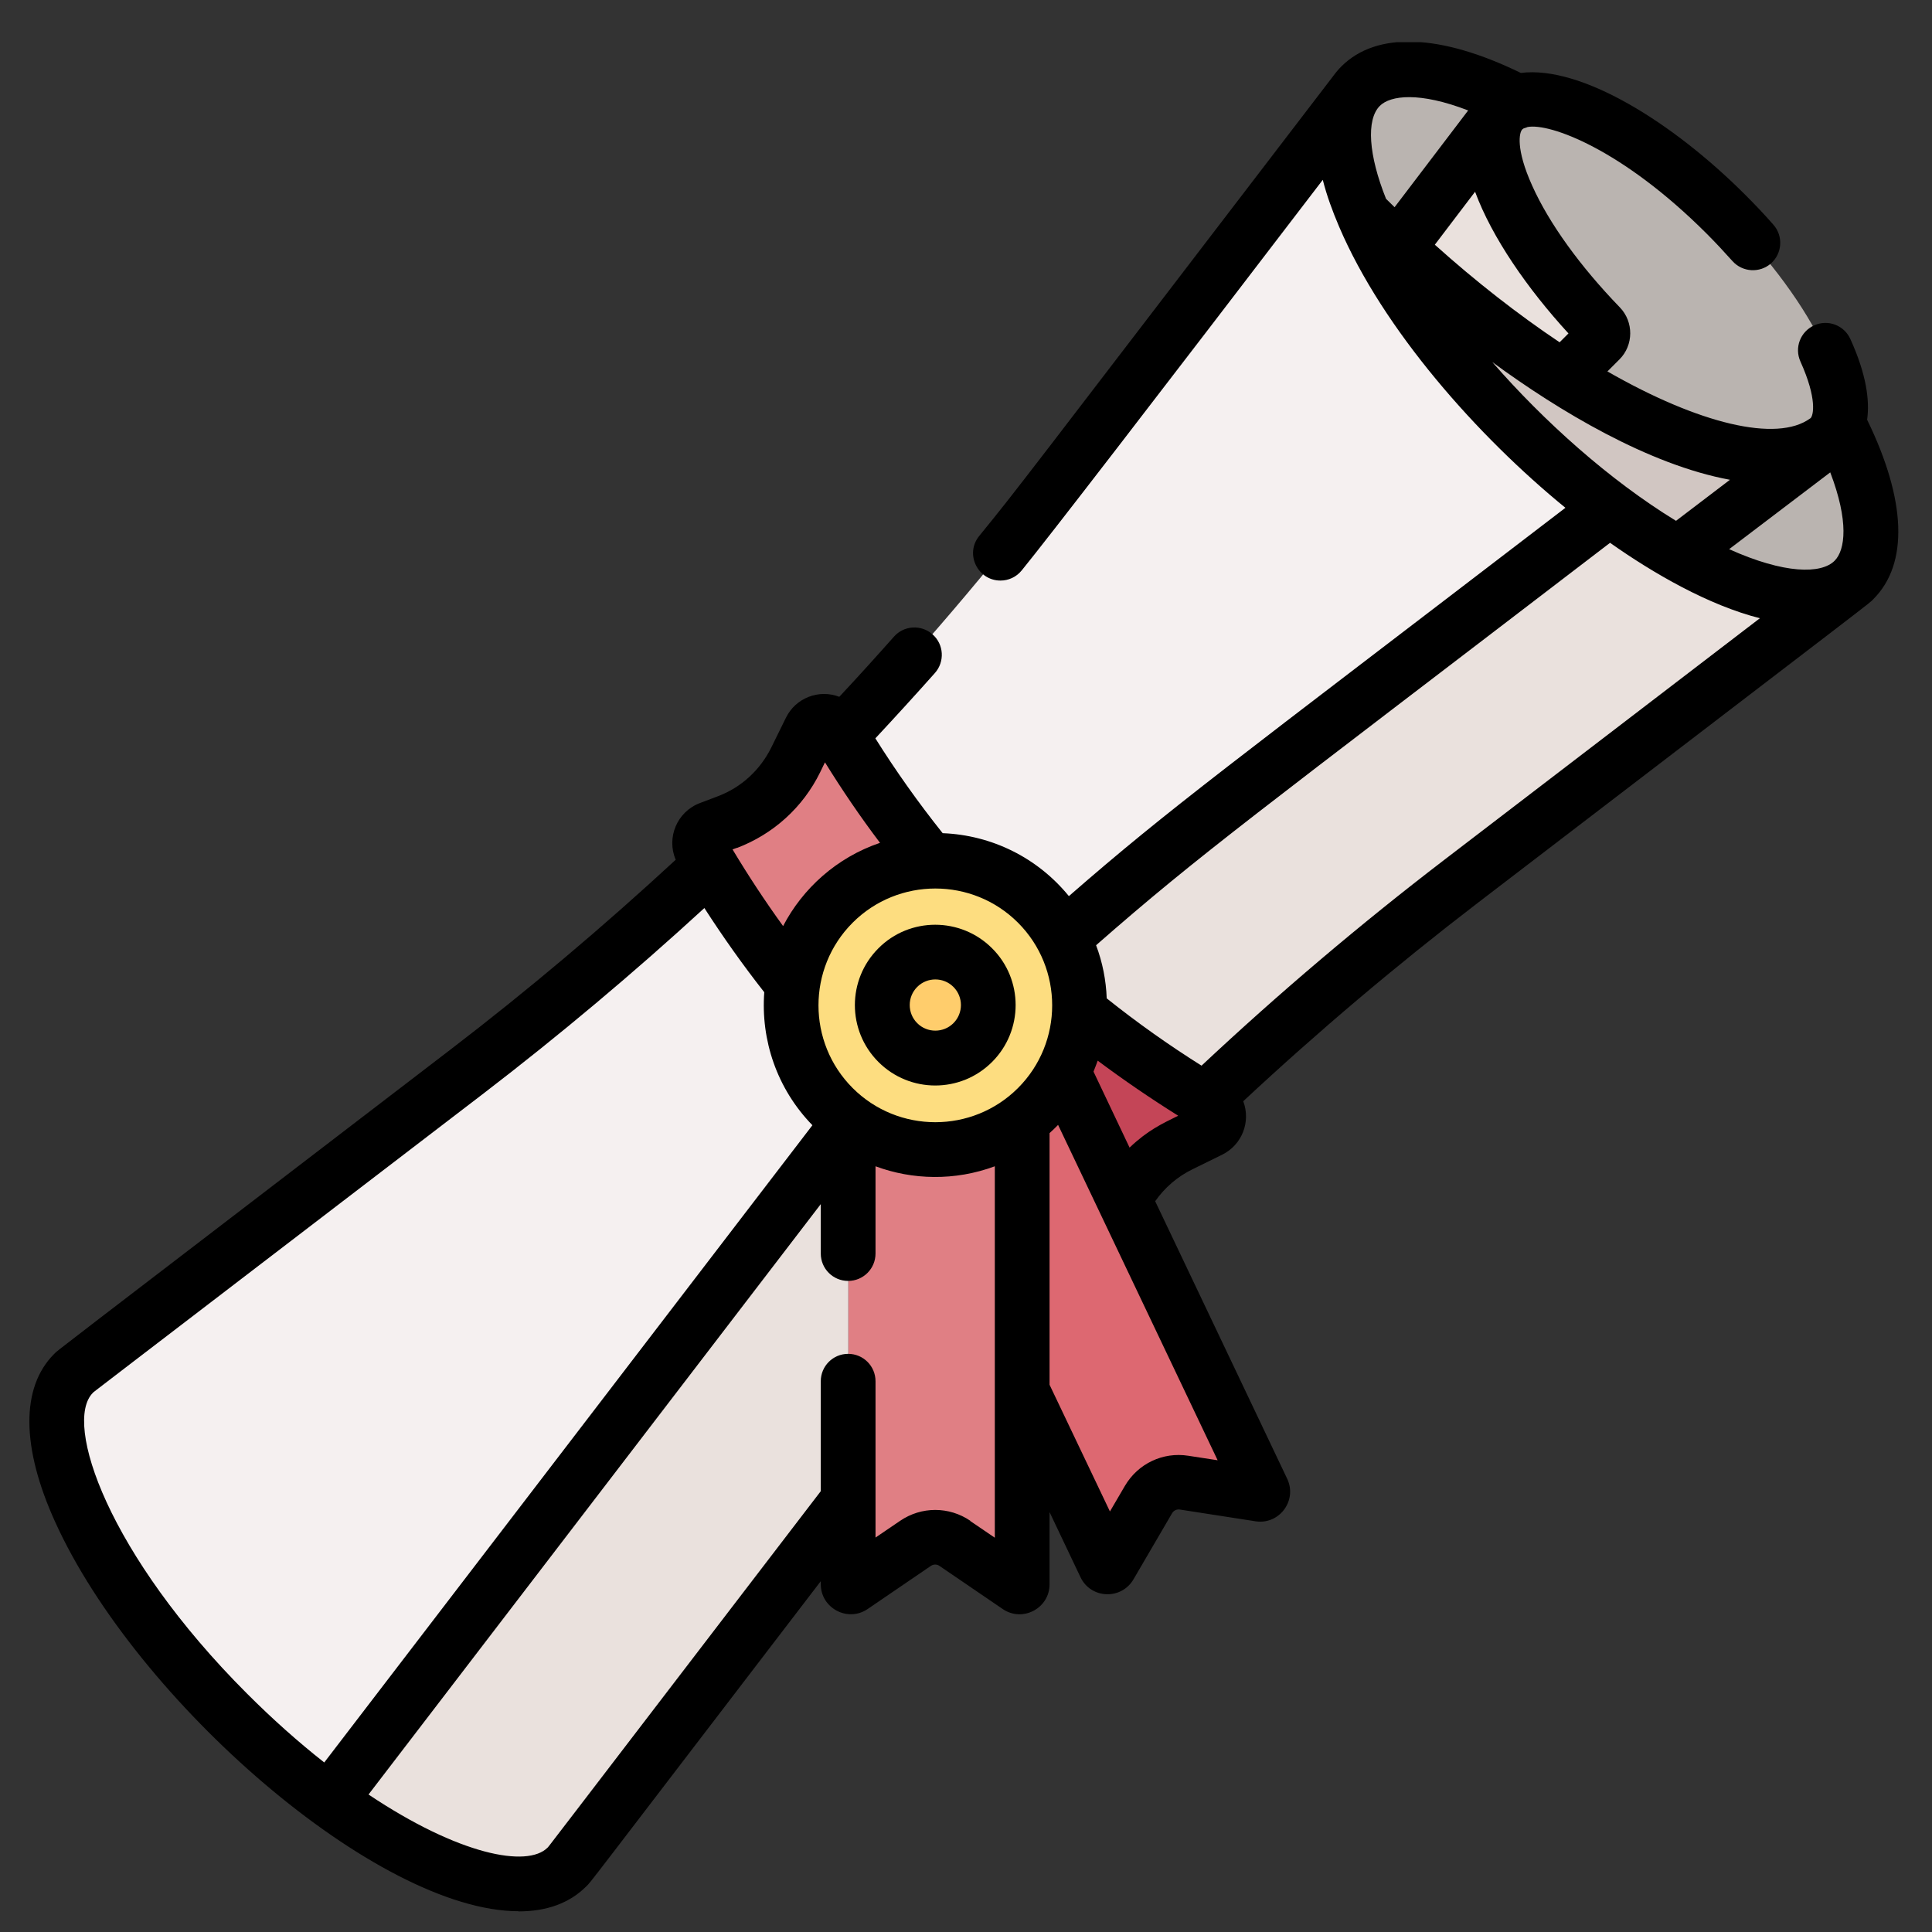 <?xml version="1.0" encoding="UTF-8"?>
<svg id="Layer_1" data-name="Layer 1" xmlns="http://www.w3.org/2000/svg" xmlns:xlink="http://www.w3.org/1999/xlink" viewBox="0 0 120 120">
  <rect x="0" y="0" width="120" height="120" fill="#333333" stroke="none"/>
  <defs>
    <style>
      .cls-1 {
        fill: #ffcd6c;
      }

      .cls-2 {
        fill: #e07f84;
      }

      .cls-3 {
        fill: #c44557;
      }

      .cls-4 {
        fill: #dd6871;
      }

      .cls-5 {
        fill: #d1c6c2;
      }

      .cls-6 {
        clip-path: url(#clippath-1);
      }

      .cls-7 {
        fill: #eae1dd;
      }

      .cls-8 {
        fill: #79abdc;
      }

      .cls-9 {
        fill: #f5f0f0;
      }

      .cls-10 {
        clip-path: url(#clippath);
      }

      .cls-11 {
        fill: none;
      }

      .cls-12 {
        fill: #bab4b0;
      }

      .cls-13 {
        fill: #fddd80;
      }
    </style>
    <clipPath id="clippath">
      <rect class="cls-11" x="1.82" y="2.62" width="116.1" height="116.1"/>
    </clipPath>
    <clipPath id="clippath-1">
      <rect class="cls-11" x="1.82" y="2.62" width="116.1" height="116.1"/>
    </clipPath>
  </defs>
  <path class="cls-12" d="M99.38,21.15l-2.28,2.28c7.08,4.48,13.31,6.17,16.33,3.96,.08-.06,.16-.13,.23-.2,2.04-2.04-.86-8.25-6.47-13.86-5.61-5.61-11.82-8.51-13.86-6.47-1.99,1.99,.71,7.94,6.05,13.44,.23,.24,.23,.61,0,.84h0Zm0,0"/>
  <path class="cls-7" d="M97.1,23.43l2.28-2.28c.23-.23,.23-.61,0-.84-5.15-5.3-7.84-11.02-6.25-13.21l-6.31,8.31c3.45,3.21,6.95,5.93,10.27,8.02h0Zm0,0"/>
  <path class="cls-5" d="M94.08,26.45c3.38,3.38,6.91,6.09,10.14,7.93l9.21-6.99c-4.74,3.46-17.32-2.63-28.75-14.06h-.01c1.66,3.95,4.96,8.67,9.41,13.11h0Zm0,0"/>
  <path class="cls-12" d="M84.67,13.35h.01c.71,.7,1.43,1.39,2.14,2.06l6.31-8.31c.06-.08,.13-.16,.2-.23,.24-.24,.54-.41,.88-.52-4.33-2.22-7.97-2.73-9.71-.98-1.52,1.52-1.33,4.47,.21,8.07-.01-.03-.02-.06-.04-.09h0Zm0,0"/>
  <path class="cls-12" d="M114.18,26.31c-.11,.35-.28,.64-.52,.88-.07,.07-.15,.14-.23,.2-.02,.02-.04,.03-.06,.05,.02-.02,.04-.03,.06-.05l-9.21,6.99s-.1-.06-.15-.08c4.92,2.84,9.16,3.66,11.09,1.73,1.75-1.75,1.24-5.39-.98-9.71h0Zm0,0"/>
  <path class="cls-13" d="M67.06,62.43c0,4.95-4.01,8.96-8.96,8.96s-8.96-4.01-8.96-8.96,4.01-8.96,8.96-8.96,8.96,4.01,8.96,8.96h0Zm0,0"/>
  <path class="cls-1" d="M61.39,62.43c0,1.82-1.48,3.29-3.29,3.29s-3.29-1.48-3.29-3.29,1.48-3.29,3.29-3.29,3.29,1.48,3.29,3.29h0Zm0,0"/>
  <path class="cls-2" d="M51.76,56.1c1.65-1.65,3.78-2.52,5.95-2.62-2.03-2.48-3.88-5.11-5.54-7.88l-.18-.31c-.39-.65-1.33-.61-1.67,.07l-.91,1.85c-.87,1.78-2.39,3.16-4.24,3.86l-1.11,.42c-.55,.21-.78,.87-.48,1.37l.5,.83c1.55,2.59,3.28,5.07,5.16,7.41,.27-1.83,1.12-3.6,2.53-5.01h0Zm0,0"/>
  <path class="cls-2" d="M52.69,69.58v28.82c0,.13,.15,.21,.25,.13l3.93-2.68c.74-.5,1.71-.5,2.44,0l3.93,2.68c.11,.07,.25,0,.25-.13v-28.82c-3.19,2.42-7.62,2.42-10.81,0h0Zm0,0"/>
  <path class="cls-8" d="M60.07,71.18s-.02,0-.03,0c.01,0,.02,0,.03,0h0Zm0,0"/>
  <path class="cls-4" d="M78.43,92.6l-12.38-26.03c-.63,1.21-1.51,2.23-2.55,3.01v16.81l5.16,10.85c.06,.12,.22,.12,.29,.01l2.4-4.11c.45-.77,1.33-1.19,2.21-1.05l4.7,.73c.13,.02,.23-.11,.17-.23h0Zm0,0"/>
  <path class="cls-3" d="M69.83,74.53c.77-1.47,1.98-2.67,3.49-3.41l1.85-.91c.67-.33,.71-1.28,.07-1.67l-.31-.18c-2.77-1.66-5.4-3.51-7.88-5.54-.06,1.29-.39,2.57-1,3.74l3.79,7.96Zm0,0"/>
  <g class="cls-10">
    <path class="cls-7" d="M20.47,111.84c6.41,4.68,12.36,6.52,14.75,4.13,.11-.11,.21-.23,.31-.36l17.16-22.4v-23.43L20.47,111.84Zm0,0"/>
    <path class="cls-9" d="M52.69,69.58c-.32-.24-.64-.52-.93-.81-2.09-2.09-2.93-4.95-2.53-7.67h0c-1.87-2.33-3.58-4.79-5.13-7.36-4.81,4.52-9.86,8.8-15.11,12.82L4.92,85h0c-.13,.09-.25,.2-.36,.31-3.18,3.18,1.11,12.62,9.57,21.08,2.09,2.09,4.23,3.92,6.33,5.45l32.22-42.07v-.19Zm0,0"/>
  </g>
  <path class="cls-9" d="M99.98,31.59c-1.96-1.47-3.96-3.19-5.91-5.14-8.17-8.17-12.45-17.24-9.88-20.72l-18.44,24.07c-4.24,5.53-8.76,10.83-13.55,15.88,1.65,2.74,3.48,5.35,5.49,7.8,2.42-.11,4.88,.77,6.73,2.62,.65,.65,1.19,1.39,1.6,2.16,3.58-3.18,7.29-6.24,11.1-9.16l22.86-17.51Zm0,0"/>
  <path class="cls-7" d="M99.98,31.59l-22.86,17.51c-3.81,2.92-7.51,5.97-11.1,9.16,.75,1.42,1.09,3,1.02,4.57,2.46,2.01,5.06,3.85,7.8,5.49,5.05-4.79,10.34-9.31,15.88-13.55l24.07-18.44c-2.65,1.95-8.55-.06-14.82-4.74h0Zm0,0"/>
  <g class="cls-6">
    <path d="M54.56,58.9c-1.95,1.95-1.95,5.11,0,7.06,1.95,1.95,5.11,1.95,7.06,0,1.95-1.95,1.95-5.12,0-7.06-1.95-1.95-5.12-1.95-7.06,0h0Zm4.66,2.4c.62,.62,.62,1.63,0,2.25-.62,.62-1.63,.62-2.25,0-.62-.62-.62-1.63,0-2.25,.62-.62,1.63-.62,2.25,0h0Zm0,0"/>
    <path d="M32.21,118.72c1.74,0,3.17-.51,4.21-1.56,.34-.34-.6,.85,14.56-18.95v.19c0,1.49,1.68,2.38,2.91,1.54l3.93-2.68c.16-.11,.37-.11,.53,0l3.93,2.68c1.23,.84,2.91-.04,2.91-1.54v-4.48l1.92,4.04c.64,1.35,2.53,1.43,3.29,.14l2.4-4.11c.1-.17,.29-.26,.48-.23l4.7,.73c1.48,.23,2.61-1.29,1.97-2.64l-8.2-17.24c.59-.84,1.37-1.52,2.31-1.98l1.85-.91c1.24-.61,1.79-2.05,1.31-3.32,4.63-4.32,9.52-8.45,14.54-12.3,25.99-19.9,24.25-18.54,24.6-18.89,2.19-2.19,2.05-6.13-.39-11.14,.17-1.2-.05-2.83-1.04-5.01-.39-.86-1.39-1.24-2.25-.85-.86,.39-1.24,1.39-.85,2.25,1.05,2.33,.8,3.34,.63,3.51,0,0-.02,.02-.03,.02-2.06,1.5-6.89,.35-12.59-2.92l.75-.75c.88-.88,.89-2.33,.02-3.23-2.45-2.53-4.39-5.21-5.44-7.55-1.05-2.32-.8-3.33-.62-3.5,.03-.03,.06-.05,.1-.07,.08-.02,.16-.05,.23-.08,1.37-.26,5.87,1.37,11.12,6.62,.56,.56,1.09,1.13,1.6,1.7,.62,.7,1.7,.77,2.4,.15,.7-.62,.77-1.7,.15-2.4-.55-.63-1.14-1.25-1.75-1.86-4.54-4.54-10.22-8.04-13.94-7.57-5.01-2.44-8.96-2.59-11.15-.4-.17,.17-.34,.37-.5,.59-19.78,25.83-19.53,25.55-21.99,28.57-.91,1.12-.09,2.77,1.32,2.77,.49,0,.98-.21,1.32-.63q2.52-3.1,18.7-24.26c.25,.99,.61,1.96,1.01,2.9,2.74,6.42,8.63,13.04,14.06,17.47-21.12,16.18-24.52,18.61-30.84,24.12-1.94-2.38-4.78-3.79-7.84-3.91-1.5-1.88-2.9-3.85-4.18-5.89,1.25-1.34,2.49-2.7,3.7-4.06,.62-.7,.56-1.78-.15-2.4-.7-.62-1.78-.56-2.4,.15-1.11,1.25-2.24,2.5-3.39,3.73-1.27-.49-2.72,.07-3.32,1.31l-.91,1.85c-.69,1.39-1.86,2.47-3.32,3.02l-1.11,.42c-1.42,.54-2.09,2.15-1.5,3.52-4.47,4.13-9.17,8.1-13.99,11.79C2.14,84.99,3.7,83.77,3.36,84.1c-2.07,2.07-2.05,5.79,.08,10.46,5.03,11.07,19.99,24.15,28.77,24.15h0Zm28.06-24.26c-1.32-.9-3.04-.9-4.36,0l-1.53,1.04v-9.71c0-.94-.76-1.7-1.7-1.7s-1.7,.76-1.7,1.7v6.83c-17.97,23.46-16.87,22.04-16.97,22.14-1.26,1.26-5.5,.46-11.12-3.3l28.09-36.67v3.07c0,.94,.76,1.7,1.7,1.7s1.7-.76,1.7-1.7v-5.42c2.29,.85,4.93,.92,7.41,0v23.07l-1.53-1.04Zm13.54-4.04c-1.58-.25-3.13,.49-3.94,1.87l-.93,1.59-3.75-7.87v-15.63c.19-.17,.36-.34,.53-.51l9.91,20.83-1.82-.28Zm-3.65-19.14l-2.24-4.72c.09-.23,.18-.45,.26-.68,1.62,1.21,3.29,2.35,5,3.42-1.01,.5-1.9,.91-3.02,1.98h0ZM113.68,29.34c1.16,3.03,.94,4.82,.27,5.49-.83,.83-3.11,.83-6.55-.72l6.28-4.77Zm-16.26-8.63l-.55,.55c-2.57-1.72-5.2-3.77-7.75-6.06l2.5-3.29c1.05,2.84,3.25,6.02,5.8,8.8h0Zm-6.23-13.85l-4.57,6.01c-.18-.17-.36-.35-.53-.52-1.09-2.72-1.24-4.91-.39-5.77,.66-.66,2.46-.89,5.49,.28h0Zm1.5,15.63c4.13,3.03,9.71,6.38,14.76,7.31l-3.35,2.55c-4.15-2.54-8.21-6.19-11.41-9.86h0Zm7.32,11.23c2.71,1.91,6.11,3.87,9.3,4.68l-19.62,15.02c-5.21,3.99-10.27,8.28-15.06,12.77-2.04-1.28-4.01-2.68-5.89-4.18-.04-1.12-.26-2.24-.66-3.3,6.54-5.73,9.62-7.91,31.93-25h0Zm-36.78,33.86c-2.83,2.83-7.44,2.83-10.27,0-2.83-2.83-2.83-7.44,0-10.27,2.83-2.83,7.44-2.83,10.27,0,2.83,2.83,2.83,7.44,0,10.27h0Zm-17.46-14.91c2.26-.86,4.1-2.52,5.17-4.7l.3-.62c1.06,1.71,2.2,3.39,3.42,5-2.69,.91-4.81,2.84-6.02,5.17-1.13-1.56-2.16-3.13-3.14-4.76l.27-.1ZM5.77,86.51c.1-.1-1.45,1.1,24.26-18.59,4.72-3.62,9.33-7.49,13.72-11.52,1.16,1.8,2.4,3.55,3.72,5.23-.22,2.95,.77,5.98,2.99,8.26l-30.32,39.58c-1.63-1.28-3.24-2.72-4.8-4.28-8.62-8.62-11.43-16.82-9.57-18.68h0Zm0,0"/>
  </g>
</svg>